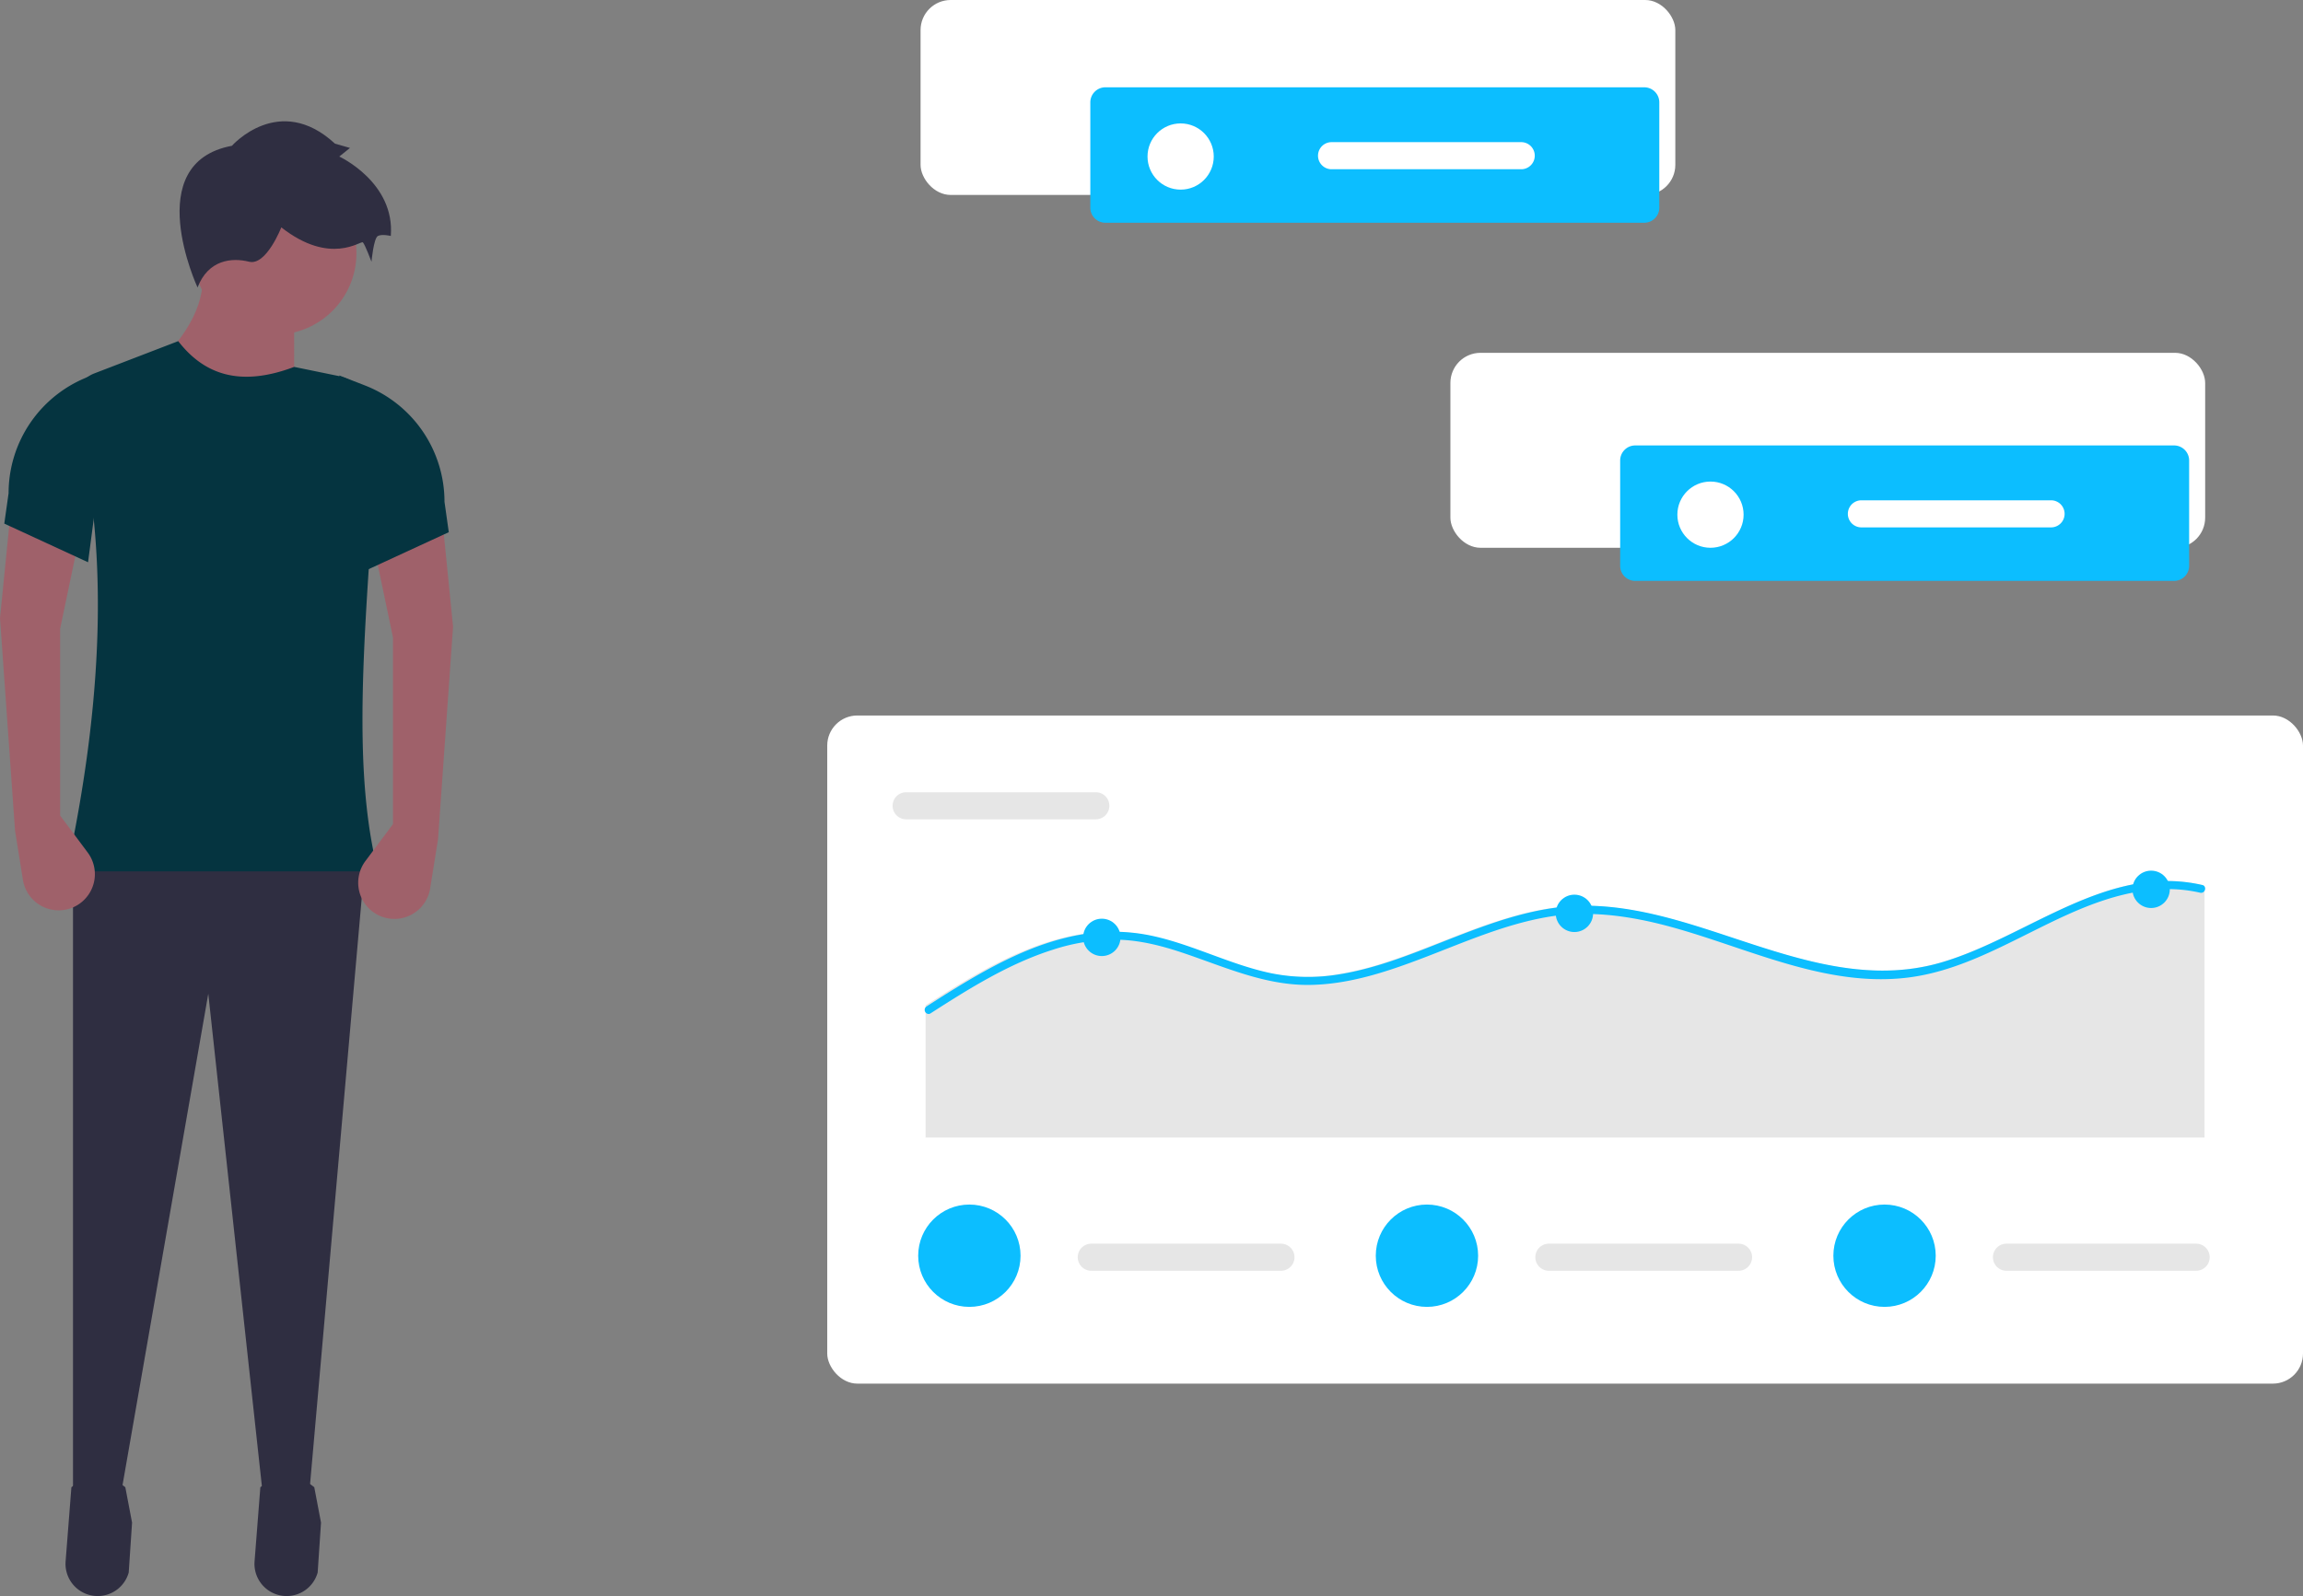 <svg xmlns="http://www.w3.org/2000/svg" width="765" height="530.314" viewBox="0 0 765 530.314">
  <rect x="0" y="0" width="765" height="530.314" fill="#808080" stroke="none"/>
  <g id="undraw_data_reports_706v" transform="translate(-58.5)">
    <rect id="Rectangle_282" data-name="Rectangle 282" width="250.713" height="64.775" rx="10" transform="translate(364.288)" fill="#fff"/>
    <rect id="Rectangle_281" data-name="Rectangle 281" width="250.713" height="64.775" rx="10" transform="translate(540.287 117.232)" fill="#fff"/>
    <rect id="Rectangle_280" data-name="Rectangle 280" width="490.213" height="222" rx="10" transform="translate(333.287 237.732)" fill="#fff"/>
    <path id="Path_1390" data-name="Path 1390" d="M344.468,315.845l-47.076-12.839q18.856-17.793,16.405-33.524h30.671Z" transform="translate(-188.25 -180.384)" fill="#9f616a"/>
    <path id="Path_1391" data-name="Path 1391" d="M161.211,496.376l-15.206,2.139L127.687,330.184,98.443,497.8l-15.692.713V285.961h97Z" fill="#2f2e41"/>
    <path id="Path_1392" data-name="Path 1392" d="M278.9,710.693h0a10.7,10.7,0,0,0,10.607-7.816l1.111-16.575-2.239-11.755c-5.908-4.855-11.88-4.754-17.912,0l-1.924,24.622A10.7,10.7,0,0,0,278.9,710.693Z" transform="translate(-188.25 -180.384)" fill="#2f2e41"/>
    <path id="Path_1393" data-name="Path 1393" d="M341.666,710.693h0a10.7,10.7,0,0,0,10.607-7.816l1.111-16.575-2.239-11.755c-5.908-4.855-11.88-4.754-17.912,0l-1.924,24.622a10.7,10.7,0,0,0,10.357,11.524Z" transform="translate(-188.25 -180.384)" fill="#2f2e41"/>
    <circle id="Ellipse_307" data-name="Ellipse 307" cx="27.104" cy="27.104" r="27.104" transform="translate(122.694 57.001)" fill="#9f616a"/>
    <path id="Path_1394" data-name="Path 1394" d="M372.286,469.911H268.861c13.4-62.124,13.367-112.158,2.69-152.623a10.813,10.813,0,0,1,6.576-12.853l27.825-10.7c8.354,10.788,20.142,15.5,38.517,8.559l14.581,2.991a14.982,14.982,0,0,1,11.957,15.665c-1.073,15.826-.65,31.772-1.573,45.538C366.573,409.115,365.339,442.347,372.286,469.911Z" transform="translate(-188.25 -180.384)" fill="#053440"/>
    <path id="Path_1395" data-name="Path 1395" d="M323.783,228.826s15.692-17.832,34.237-.713l4.993,1.427-3.566,2.853s18.545,8.559,17.118,26.391c0,0-2.853-.713-4.28,0s-2.14,8.559-2.14,8.559-2.14-5.706-2.853-6.419-10.7,7.846-27.1-4.993c0,0-4.993,12.839-10.7,11.412s-13.552-.713-17.118,8.559C312.371,275.9,293.113,234.532,323.783,228.826Z" transform="translate(-188.25 -180.384)" fill="#2f2e41"/>
    <path id="Path_1396" data-name="Path 1396" d="M377.278,454.219l-9.156,12.272a12.027,12.027,0,0,0,2.594,16.939h0a12.027,12.027,0,0,0,18.921-7.847l2.619-16.371L397.25,388.6l-3.566-35.664-22.825,8.559,6.419,30.671Z" transform="translate(-188.25 -180.384)" fill="#9f616a"/>
    <path id="Path_1397" data-name="Path 1397" d="M368.006,370.053l27.818-12.839L394.4,347.108a41.488,41.488,0,0,0-26.489-38.682l-8.461-3.281Z" transform="translate(-188.25 -180.384)" fill="#053440"/>
    <path id="Path_1398" data-name="Path 1398" d="M266.722,451.366l9.156,12.272a12.027,12.027,0,0,1-2.594,16.939h0a12.027,12.027,0,0,1-18.921-7.847l-2.619-16.371-4.993-70.614,3.566-35.664,22.825,8.559-6.419,30.671Z" transform="translate(-188.25 -180.384)" fill="#9f616a"/>
    <path id="Path_1399" data-name="Path 1399" d="M275.994,367.2l-27.818-12.839,1.427-10.106a41.488,41.488,0,0,1,26.489-38.682l8.461-3.281Z" transform="translate(-188.25 -180.384)" fill="#053440"/>
    <path id="Path_1401" data-name="Path 1401" d="M547.75,443.616a4.5,4.5,0,0,0,0,9h63a4.5,4.5,0,1,0,0-9Z" transform="translate(-188.25 -180.384)" fill="#e6e6e6"/>
    <path id="Path_1402" data-name="Path 1402" d="M979.04,474.911v83.45H554.21V514.423c2.942-1.889,5.9-3.769,8.888-5.588,12.754-7.8,26.405-15.1,41.283-17.809a62.321,62.321,0,0,1,21.313-.266c7.466,1.233,14.611,3.8,21.686,6.386,6.977,2.554,13.971,5.188,21.268,6.67a62.272,62.272,0,0,0,21.57.426c13.66-2.049,26.494-7.539,39.275-12.505,12.86-4.993,26.112-9.712,40.03-10.333,13.74-.621,27.312,2.625,40.35,6.652,26.583,8.2,53.726,20.372,81.873,12.027,28.583-8.461,54.872-32.887,86.548-25.641a1.193,1.193,0,0,1,.747.47Z" transform="translate(-188.25 -180.384)" fill="#e6e6e6"/>
    <path id="Path_1403" data-name="Path 1403" d="M979.04,476.366a1.283,1.283,0,0,1-1.455.639,47.367,47.367,0,0,0-11.512-1.189c-31.157.55-55.113,25.632-85.578,29.383-27.468,3.379-53.321-9.978-79.148-16.958-13.419-3.628-27.255-5.552-41.064-3.086-13.7,2.439-26.563,8.044-39.476,13.02-12.435,4.789-25.357,9.242-38.82,9.463-14.8.248-28.133-5.854-41.862-10.5-7.14-2.421-14.466-4.337-22.031-4.523a66.646,66.646,0,0,0-21.712,3.361c-14.59,4.639-27.734,12.9-40.532,21.117a1.137,1.137,0,0,1-.754.2,1.374,1.374,0,0,1-.585-2.5l.585-.372c2.936-1.889,5.889-3.769,8.869-5.588,12.727-7.8,26.35-15.1,41.2-17.809a62.062,62.062,0,0,1,21.268-.266c7.45,1.233,14.581,3.8,21.641,6.386,6.962,2.554,13.942,5.188,21.224,6.67a62.013,62.013,0,0,0,21.525.426c13.632-2.049,26.439-7.539,39.193-12.505,12.834-4.993,26.057-9.712,39.947-10.333,13.712-.621,27.255,2.625,40.266,6.652,26.528,8.2,53.614,20.372,81.7,12.027,28.523-8.461,54.758-32.887,86.367-25.641a1.19,1.19,0,0,1,.745.47A1.366,1.366,0,0,1,979.04,476.366Z" transform="translate(-188.25 -180.384)" fill="#0cbeff"/>
    <circle id="Ellipse_308" data-name="Ellipse 308" cx="6.208" cy="6.208" r="6.208" transform="translate(418.287 305.251)" fill="#0cbeff"/>
    <circle id="Ellipse_309" data-name="Ellipse 309" cx="6.208" cy="6.208" r="6.208" transform="translate(575.271 297.268)" fill="#0cbeff"/>
    <circle id="Ellipse_310" data-name="Ellipse 310" cx="6.208" cy="6.208" r="6.208" transform="translate(766.844 289.286)" fill="#0cbeff"/>
    <path id="Path_1404" data-name="Path 1404" d="M609.25,593.616a4.5,4.5,0,0,0,0,9h63a4.5,4.5,0,1,0,0-9Z" transform="translate(-188.25 -180.384)" fill="#e6e6e6"/>
    <circle id="Ellipse_311" data-name="Ellipse 311" cx="17" cy="17" r="17" transform="translate(363.5 400.233)" fill="#0cbeff"/>
    <path id="Path_1405" data-name="Path 1405" d="M761.25,593.616a4.5,4.5,0,0,0,0,9h63a4.5,4.5,0,1,0,0-9Z" transform="translate(-188.25 -180.384)" fill="#e6e6e6"/>
    <circle id="Ellipse_312" data-name="Ellipse 312" cx="17" cy="17" r="17" transform="translate(515.5 400.233)" fill="#0cbeff"/>
    <path id="Path_1406" data-name="Path 1406" d="M913.25,593.616a4.5,4.5,0,0,0,0,9h63a4.5,4.5,0,1,0,0-9Z" transform="translate(-188.25 -180.384)" fill="#e6e6e6"/>
    <circle id="Ellipse_313" data-name="Ellipse 313" cx="17" cy="17" r="17" transform="translate(667.5 400.233)" fill="#0cbeff"/>
    <path id="Path_1407" data-name="Path 1407" d="M789.929,328.391a5.006,5.006,0,0,0-5,5v35a5.006,5.006,0,0,0,5,5h179a5.006,5.006,0,0,0,5-5v-35a5.006,5.006,0,0,0-5-5Z" transform="translate(-188.25 -180.384)" fill="#0cbeff"/>
    <circle id="Ellipse_314" data-name="Ellipse 314" cx="11" cy="11" r="11" transform="translate(615.679 160.007)" fill="#fff"/>
    <path id="Path_1408" data-name="Path 1408" d="M865.061,346.616a4.5,4.5,0,0,0,0,9h63a4.5,4.5,0,0,0,0-9Z" transform="translate(-188.25 -180.384)" fill="#fff"/>
    <path id="Path_1409" data-name="Path 1409" d="M613.929,209.391a5.006,5.006,0,0,0-5,5v35a5.006,5.006,0,0,0,5,5h179a5.006,5.006,0,0,0,5-5v-35a5.006,5.006,0,0,0-5-5Z" transform="translate(-188.25 -180.384)" fill="#0cbeff"/>
    <circle id="Ellipse_315" data-name="Ellipse 315" cx="11" cy="11" r="11" transform="translate(439.679 41.007)" fill="#fff"/>
    <path id="Path_1410" data-name="Path 1410" d="M689.061,227.616a4.5,4.5,0,0,0,0,9h63a4.5,4.5,0,0,0,0-9Z" transform="translate(-188.25 -180.384)" fill="#fff"/>
  </g>
</svg>
